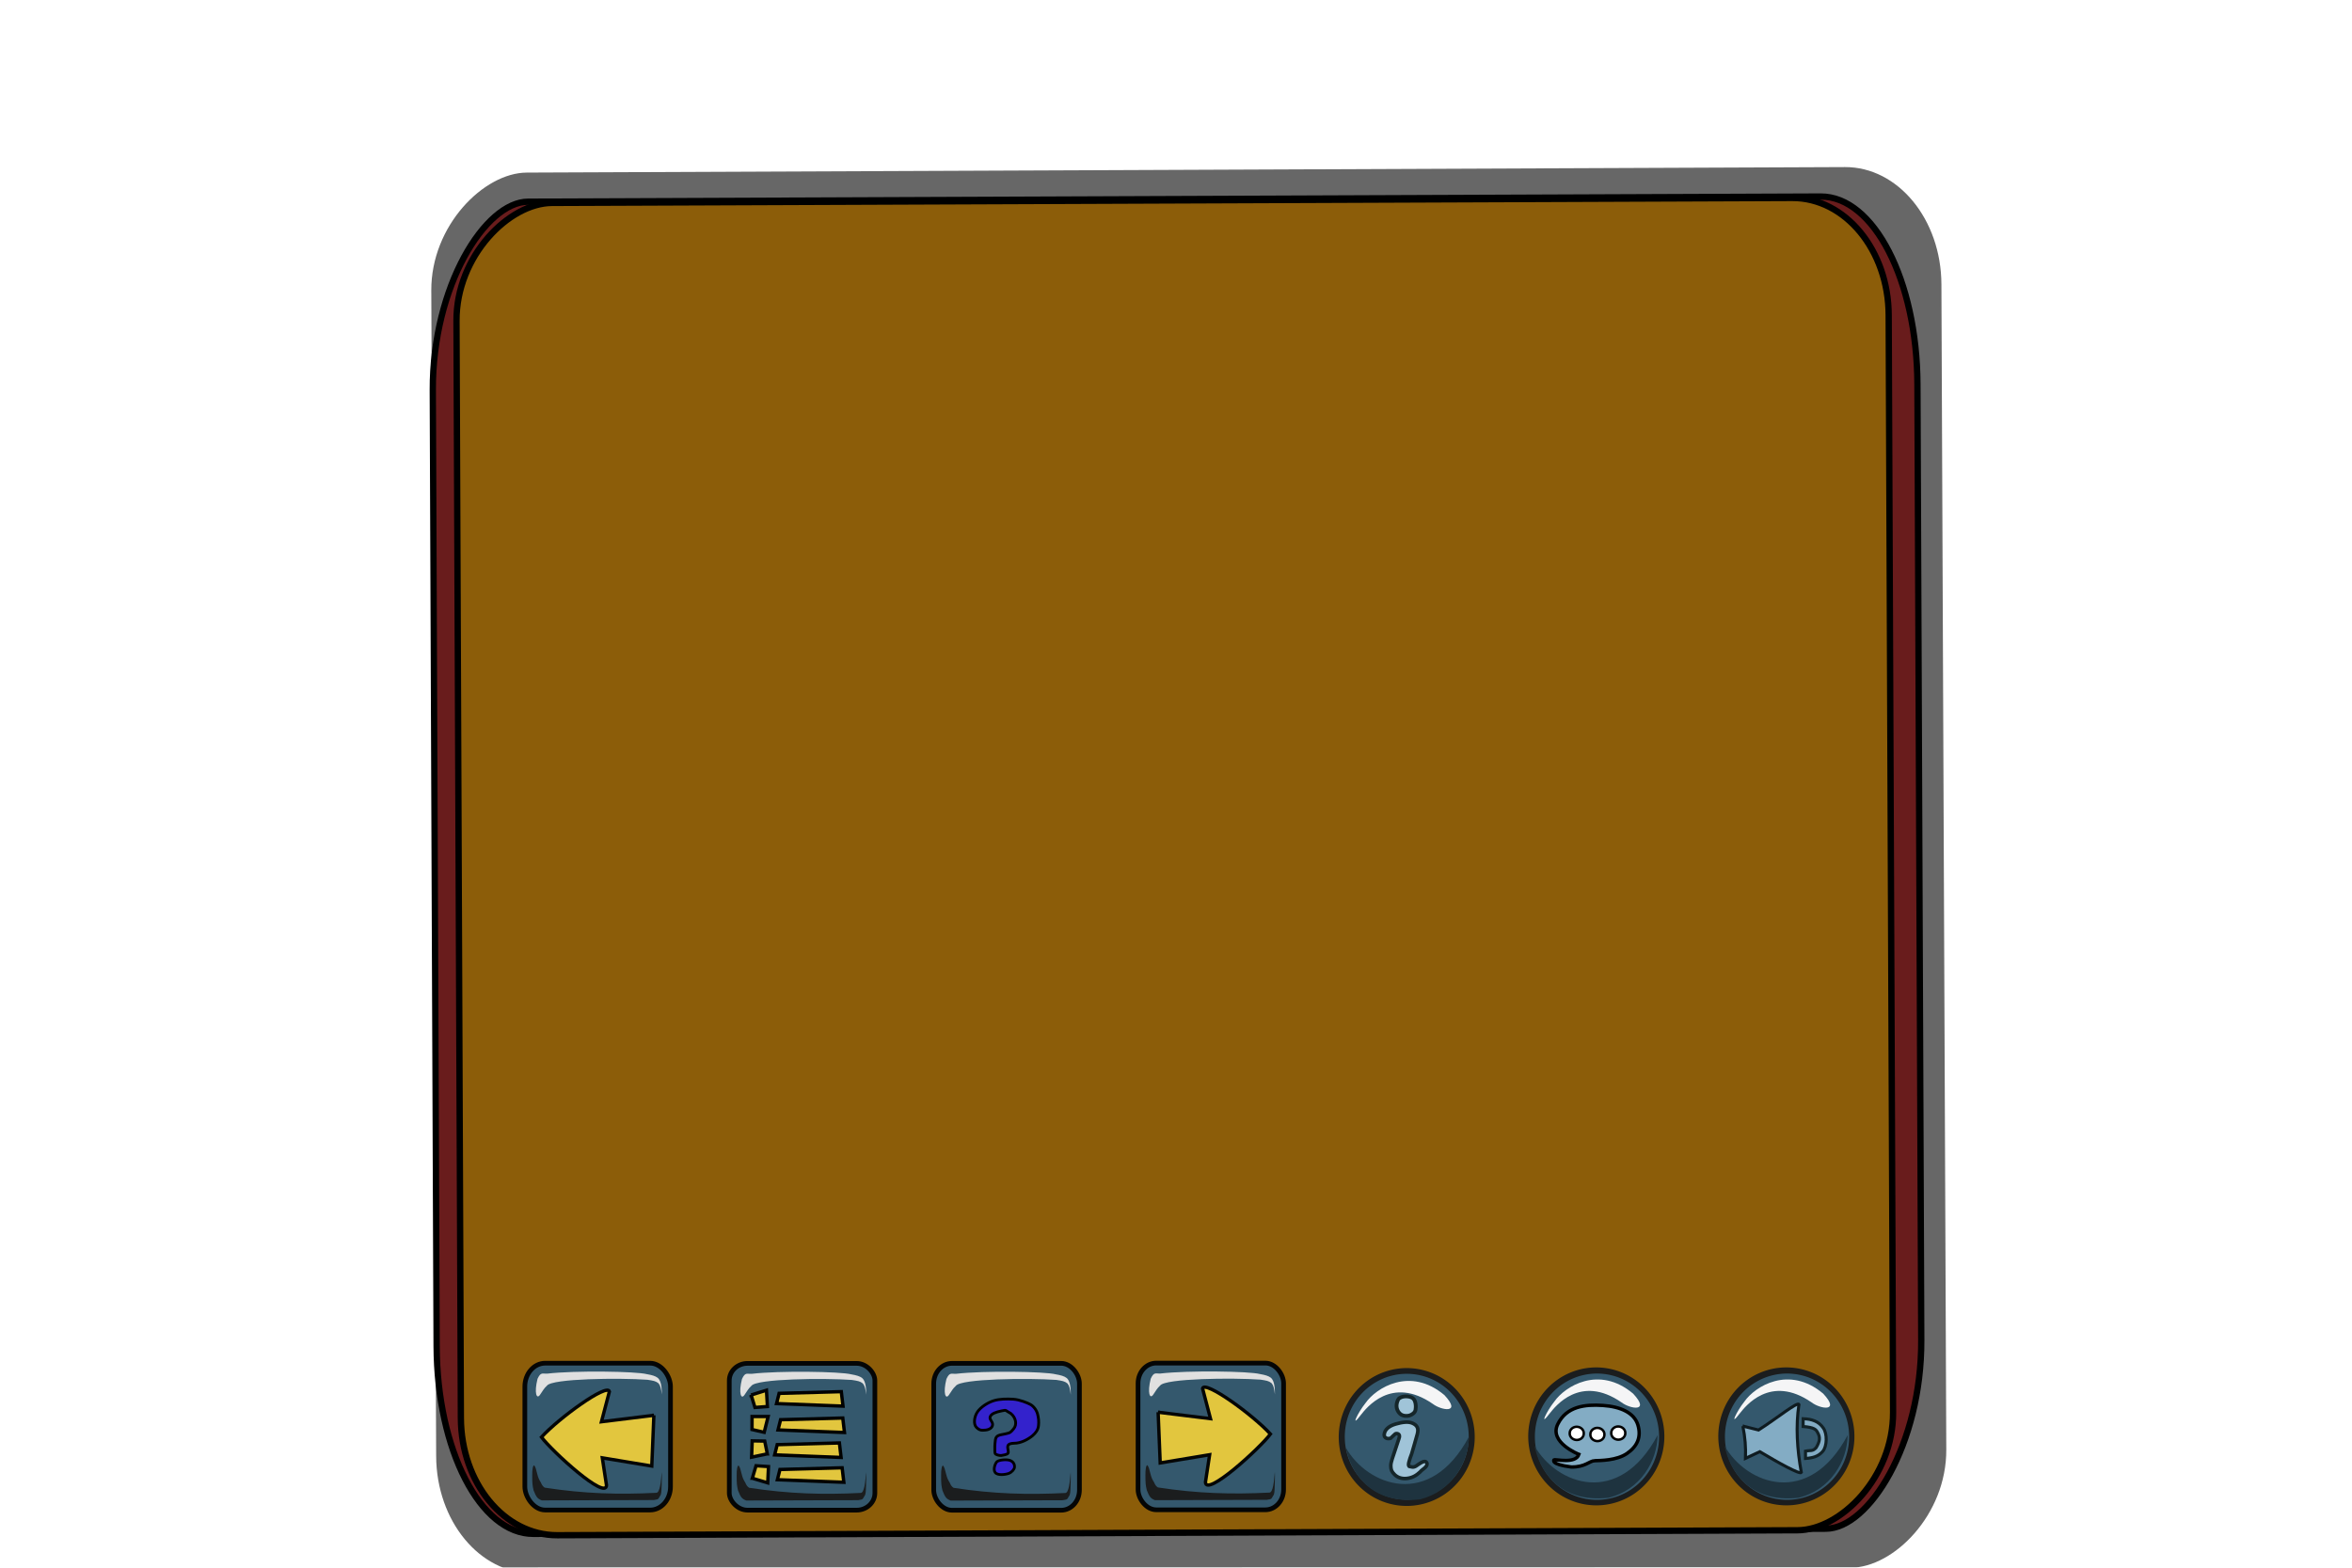 <?xml version="1.0" encoding="UTF-8" standalone="no"?>
<!-- Created with Inkscape (http://www.inkscape.org/) -->

<svg
   xmlns:dc="http://purl.org/dc/elements/1.1/"
   xmlns:cc="http://creativecommons.org/ns#"
   xmlns:rdf="http://www.w3.org/1999/02/22-rdf-syntax-ns#"
   xmlns:svg="http://www.w3.org/2000/svg"
   xmlns="http://www.w3.org/2000/svg"
   xmlns:inkscape="http://www.inkscape.org/namespaces/inkscape"
   version="1.1"
   width="2048"
   height="1365.33"
   id="svg2">
  <defs
     id="defs4">
    <filter
       color-interpolation-filters="sRGB"
       id="filter6659">
      <feGaussianBlur
         id="feGaussianBlur6661"
         stdDeviation="2.807" />
    </filter>
    <filter
       color-interpolation-filters="sRGB"
       id="filter6871">
      <feGaussianBlur
         id="feGaussianBlur6873"
         stdDeviation="5.083" />
    </filter>
    <clipPath
       id="clipPath5701">
      <rect
         width="6478.912"
         height="4319.264"
         x="-1837.413"
         y="-3449.987"
         id="rect5703"
         style="fill:#000000;fill-opacity:1;stroke:none" />
    </clipPath>
    <clipPath
       id="clipPath5705">
      <rect
         width="6494.415"
         height="4329.6"
         x="-3912.237"
         y="-3457.105"
         id="rect5707"
         style="fill:#000000;fill-opacity:1;stroke:none" />
    </clipPath>
    <clipPath
       id="clipPath5709">
      <rect
         width="6496.178"
         height="4330.774"
         x="-2523.396"
         y="-3449.664"
         id="rect5711"
         style="fill:#000000;fill-opacity:1;stroke:none" />
    </clipPath>
    <clipPath
       id="clipPath5765">
      <rect
         width="2048"
         height="1365.33"
         x="161.438"
         y="-440.076"
         transform="matrix(0.004,-1,1,0.004,0,0)"
         id="rect5767"
         style="fill:#000000;fill-opacity:1;stroke:none" />
    </clipPath>
    <clipPath
       id="clipPath5773">
      <rect
         width="2047.998"
         height="1365.332"
         x="161.438"
         y="-440.077"
         transform="matrix(0.004,-1,1,0.004,0,0)"
         id="rect5775"
         style="fill:#000000;fill-opacity:1;stroke:none" />
    </clipPath>
    <clipPath
       id="clipPath5777">
      <rect
         width="276.433"
         height="184.288"
         x="138.074"
         y="742.198"
         transform="matrix(0.004,-1,1,0.004,0,0)"
         id="rect5779"
         style="fill:#000000;fill-opacity:1;stroke:none" />
    </clipPath>
    <clipPath
       id="clipPath5781">
      <rect
         width="267.399"
         height="178.265"
         x="140.06"
         y="747.321"
         transform="matrix(0.004,-1,1,0.004,0,0)"
         id="rect5783"
         style="fill:#000000;fill-opacity:1;stroke:none" />
    </clipPath>
  </defs>
  <g
     transform="translate(-161.438,440.076)"
     id="layer1">
    <rect
       width="159.267"
       height="171.685"
       rx="13.365"
       ry="10.915"
       x="767.765"
       y="-357.515"
       transform="matrix(0.032,7.659,-7.659,0.032,-911.281,-6163.785)"
       clip-path="url(#clipPath5781)"
       id="rect5303-0-9"
       style="opacity:0.881;fill:#3c3c3c;fill-opacity:1;stroke:none;filter:url(#filter6871)" />
    <rect
       width="154.839"
       height="169.14"
       rx="13.817"
       ry="11.283"
       x="767.765"
       y="-357.515"
       transform="matrix(0.03,7.409,-7.409,0.03,-861.507,-5938.776)"
       clip-path="url(#clipPath5777)"
       id="rect5303-2"
       style="fill:#414141;fill-opacity:1;stroke:none;filter:url(#filter6659)" />
    <rect
       width="1160.214"
       height="1292.749"
       rx="163.76"
       ry="83.595"
       x="-261.925"
       y="-1831.437"
       transform="matrix(0.004,1,-1,0.004,0,0)"
       clip-path="url(#clipPath5773)"
       id="rect5303-7"
       style="fill:#691c1c;fill-opacity:1;stroke:#000000;stroke-width:5.49;stroke-miterlimit:4;stroke-opacity:1;stroke-dasharray:none" />
    <rect
       width="1160.333"
       height="1247.084"
       rx="102.362"
       ry="83.595"
       x="-260.781"
       y="-1806.64"
       transform="matrix(0.004,1,-1,0.004,0,0)"
       clip-path="url(#clipPath5765)"
       id="rect5303-0"
       style="fill:#8c5d09;fill-opacity:1;stroke:#000000;stroke-width:5.5;stroke-miterlimit:4;stroke-opacity:1;stroke-dasharray:none" />
    <g
       transform="matrix(0.315,0,0,0.315,741.969,647.473)"
       clip-path="url(#clipPath5709)"
       id="layer1-0">
      <g
         transform="matrix(26.431,0,0,26.431,-5707.082,-23211.122)"
         id="g3334">
        <g
           transform="translate(14.012,-0.429)"
           id="g3895-1-3">
          <rect
             width="15.227"
             height="15.352"
             rx="1.904"
             ry="1.793"
             x="208.457"
             y="890.6"
             id="rect4852-7-0-7-6"
             style="fill:#34586d;fill-opacity:1;stroke:#040505;stroke-width:0.49;stroke-miterlimit:4;stroke-opacity:1;stroke-dasharray:none" />
          <path
             d="m 222.343,892.127 c -0.245,-0.191 -0.606,-0.289 -1.131,-0.381 -1.125,-0.296 -7.481,-0.395 -10.413,-0.055 -0.491,0.032 -0.67,-0.205 -1.015,0.543 -0.37,1.476 -0.097,2.18 0.254,1.679 0.331,-0.47 0.39,-0.649 0.729,-0.961 0.519,-0.755 7.597,-0.829 10.5,-0.62 0.619,0.097 0.864,0.128 1.163,0.371 0.196,0.234 0.279,0.566 0.344,1.17 0.021,-1.1 -0.197,-1.557 -0.432,-1.746 z"
             inkscape:connector-curvature="0"
             id="path4854-6-4-1-3"
             style="fill:#e0e0e0;fill-opacity:1;stroke:none" />
          <path
             d="m 210.026,902.898 c 0.149,0.173 0.169,0.501 0.511,0.714 4.167,0.64 7.716,0.734 11.638,0.54 0.41,0.044 0.513,-1.206 0.59,-2.159 0.026,0.326 0.006,0.948 -0.005,1.367 -0.026,0.72 -0.025,0.946 -0.176,1.135 -0.206,0.336 -0.107,0.324 -0.655,0.413 l -11.701,0.037 c -0.469,-0.191 -0.571,-0.342 -0.856,-1.047 -0.118,-0.496 -0.145,-0.734 -0.143,-1.576 -0.009,-0.562 0.066,-1.083 0.211,-1.034 0.279,0.359 0.236,1.005 0.585,1.609 z"
             inkscape:connector-curvature="0"
             id="path4856-2-9-9-7"
             style="fill:#1b1d1e;fill-opacity:1;stroke:none" />
        </g>
        <path
           d="m 224.753,893.479 0.401,1.303 1.303,-0.1 -0.1,-1.704 -1.604,0.501 z"
           inkscape:connector-curvature="0"
           id="path4061"
           style="fill:#e2c63e;fill-opacity:1;stroke:#040505;stroke-width:0.352;stroke-linecap:butt;stroke-linejoin:miter;stroke-miterlimit:4;stroke-opacity:1;stroke-dasharray:none" />
        <path
           d="m 224.852,895.727 -0.005,1.364 1.274,0.292 0.412,-1.657 -1.681,8.9e-4 z"
           inkscape:connector-curvature="0"
           id="path4061-5"
           style="fill:#e2c63e;fill-opacity:1;stroke:#040505;stroke-width:0.352;stroke-linecap:butt;stroke-linejoin:miter;stroke-miterlimit:4;stroke-opacity:1;stroke-dasharray:none" />
        <path
           d="m 226.449,899.635 -0.275,-1.336 -1.307,-0.025 -0.064,1.706 1.645,-0.345 z"
           inkscape:connector-curvature="0"
           id="path4061-5-5"
           style="fill:#e2c63e;fill-opacity:1;stroke:#040505;stroke-width:0.352;stroke-linecap:butt;stroke-linejoin:miter;stroke-miterlimit:4;stroke-opacity:1;stroke-dasharray:none" />
        <path
           d="m 224.879,902.186 0.387,-1.307 1.304,0.086 -0.082,1.705 -1.609,-0.484 z"
           inkscape:connector-curvature="0"
           id="path4061-5-5-0"
           style="fill:#e2c63e;fill-opacity:1;stroke:#040505;stroke-width:0.352;stroke-linecap:butt;stroke-linejoin:miter;stroke-miterlimit:4;stroke-opacity:1;stroke-dasharray:none" />
        <path
           d="m 227.68,893.306 -0.267,1.069 6.949,0.267 -0.178,-1.514 -6.503,0.178 z"
           inkscape:connector-curvature="0"
           id="path4129"
           style="fill:#e2c63e;fill-opacity:1;stroke:#000000;stroke-width:0.352;stroke-linecap:butt;stroke-linejoin:miter;stroke-miterlimit:4;stroke-opacity:1;stroke-dasharray:none" />
        <path
           d="m 227.834,896.064 -0.267,1.069 6.949,0.267 -0.178,-1.514 -6.503,0.178 z"
           inkscape:connector-curvature="0"
           id="path4129-4"
           style="fill:#e2c63e;fill-opacity:1;stroke:#000000;stroke-width:0.352;stroke-linecap:butt;stroke-linejoin:miter;stroke-miterlimit:4;stroke-opacity:1;stroke-dasharray:none" />
        <path
           d="m 227.481,898.673 -0.267,1.069 6.949,0.267 -0.178,-1.514 -6.503,0.178 z"
           inkscape:connector-curvature="0"
           id="path4129-1"
           style="fill:#e2c63e;fill-opacity:1;stroke:#000000;stroke-width:0.352;stroke-linecap:butt;stroke-linejoin:miter;stroke-miterlimit:4;stroke-opacity:1;stroke-dasharray:none" />
        <path
           d="m 227.767,901.271 -0.267,1.069 6.949,0.267 -0.178,-1.514 -6.503,0.178 z"
           inkscape:connector-curvature="0"
           id="path4129-9"
           style="fill:#e2c63e;fill-opacity:1;stroke:#000000;stroke-width:0.352;stroke-linecap:butt;stroke-linejoin:miter;stroke-miterlimit:4;stroke-opacity:1;stroke-dasharray:none" />
      </g>
    </g>
    <g
       transform="matrix(0.315,0,0,0.315,1096.153,650.115)"
       clip-path="url(#clipPath5705)"
       id="layer1-2">
      <g
         transform="matrix(26.423,0,0,26.423,-6202.986,-23217.569)"
         id="g3427">
        <g
           transform="translate(33.056,-0.264)"
           id="g3895">
          <rect
             width="15.227"
             height="15.352"
             rx="1.904"
             ry="2.117"
             x="208.457"
             y="890.6"
             id="rect4852-7-0"
             style="fill:#34586d;fill-opacity:1;stroke:#040505;stroke-width:0.49;stroke-miterlimit:4;stroke-opacity:1;stroke-dasharray:none" />
          <path
             d="m 222.343,892.127 c -0.245,-0.191 -0.606,-0.289 -1.131,-0.381 -1.125,-0.296 -7.481,-0.395 -10.413,-0.055 -0.491,0.032 -0.67,-0.205 -1.015,0.543 -0.37,1.476 -0.097,2.18 0.254,1.679 0.331,-0.47 0.39,-0.649 0.729,-0.961 0.519,-0.755 7.597,-0.829 10.5,-0.62 0.619,0.097 0.864,0.128 1.163,0.371 0.196,0.234 0.279,0.566 0.344,1.17 0.021,-1.1 -0.197,-1.557 -0.432,-1.746 z"
             inkscape:connector-curvature="0"
             id="path4854-6-4"
             style="fill:#e0e0e0;fill-opacity:1;stroke:none" />
          <path
             d="m 210.026,902.898 c 0.149,0.173 0.169,0.501 0.511,0.714 4.167,0.64 7.716,0.734 11.638,0.54 0.41,0.044 0.513,-1.206 0.59,-2.159 0.026,0.326 0.006,0.948 -0.005,1.367 -0.026,0.72 -0.025,0.946 -0.176,1.135 -0.206,0.336 -0.107,0.324 -0.655,0.413 l -11.701,0.037 c -0.469,-0.191 -0.571,-0.342 -0.856,-1.047 -0.118,-0.496 -0.145,-0.734 -0.143,-1.576 -0.009,-0.562 0.066,-1.083 0.211,-1.034 0.279,0.359 0.236,1.005 0.585,1.609 z"
             inkscape:connector-curvature="0"
             id="path4856-2-9"
             style="fill:#1b1d1e;fill-opacity:1;stroke:none" />
        </g>
        <path
           d="m 243.614,895.478 0.218,5.306 5.172,-0.859 -0.437,2.866 c 0.037,1.613 5.677,-3.538 6.796,-5.031 -1.823,-2.005 -6.878,-5.659 -7.1,-4.77 l 0.83,3.161 -5.479,-0.674 2.1e-4,0 2e-5,0 0,2e-5 z"
           inkscape:connector-curvature="0"
           id="path3777"
           style="fill:#e2c63e;fill-opacity:1;stroke:#040505;stroke-width:0.352;stroke-linecap:butt;stroke-linejoin:miter;stroke-miterlimit:4;stroke-opacity:1;stroke-dasharray:none" />
      </g>
    </g>
    <g
       transform="matrix(0.316,0,0,0.316,569.249,650.473)"
       clip-path="url(#clipPath5701)"
       id="layer1-05">
      <g
         transform="matrix(26.36,0,0,26.36,-5220.327,-23151.317)"
         id="g3269">
        <g
           transform="translate(-4.512,-0.718)"
           id="g3895-1">
          <rect
             width="15.227"
             height="15.352"
             rx="2.125"
             ry="2.448"
             x="208.457"
             y="890.6"
             id="rect4852-7-0-7"
             style="fill:#34586d;fill-opacity:1;stroke:#040505;stroke-width:0.49;stroke-miterlimit:4;stroke-opacity:1;stroke-dasharray:none" />
          <path
             d="m 222.343,892.127 c -0.245,-0.191 -0.606,-0.289 -1.131,-0.381 -1.125,-0.296 -7.481,-0.395 -10.413,-0.055 -0.491,0.032 -0.67,-0.205 -1.015,0.543 -0.37,1.476 -0.097,2.18 0.254,1.679 0.331,-0.47 0.39,-0.649 0.729,-0.961 0.519,-0.755 7.597,-0.829 10.5,-0.62 0.619,0.097 0.864,0.128 1.163,0.371 0.196,0.234 0.279,0.566 0.344,1.17 0.021,-1.1 -0.197,-1.557 -0.432,-1.746 z"
             inkscape:connector-curvature="0"
             id="path4854-6-4-1"
             style="fill:#e0e0e0;fill-opacity:1;stroke:none" />
          <path
             d="m 210.026,902.898 c 0.149,0.173 0.169,0.501 0.511,0.714 4.167,0.64 7.716,0.734 11.638,0.54 0.41,0.044 0.513,-1.206 0.59,-2.159 0.026,0.326 0.006,0.948 -0.005,1.367 -0.026,0.72 -0.025,0.946 -0.176,1.135 -0.206,0.336 -0.107,0.324 -0.655,0.413 l -11.701,0.037 c -0.469,-0.191 -0.571,-0.342 -0.856,-1.047 -0.118,-0.496 -0.145,-0.734 -0.143,-1.576 -0.009,-0.562 0.066,-1.083 0.211,-1.034 0.279,0.359 0.236,1.005 0.585,1.609 z"
             inkscape:connector-curvature="0"
             id="path4856-2-9-9"
             style="fill:#1b1d1e;fill-opacity:1;stroke:none" />
        </g>
        <path
           d="m 217.433,895.331 -0.218,5.306 -5.172,-0.859 0.437,2.866 c -0.037,1.613 -5.677,-3.538 -6.796,-5.031 1.823,-2.005 6.878,-5.659 7.1,-4.77 l -0.83,3.161 5.479,-0.674 -2.1e-4,0 -2e-5,0 0,2e-5 z"
           inkscape:connector-curvature="0"
           id="path3777-9"
           style="fill:#e2c63e;fill-opacity:1;stroke:#040505;stroke-width:0.352;stroke-linecap:butt;stroke-linejoin:miter;stroke-miterlimit:4;stroke-opacity:1;stroke-dasharray:none" />
      </g>
    </g>
    <g
       transform="translate(-102.468,0)"
       id="g3747">
      <rect
         width="126.877"
         height="127.918"
         rx="15.866"
         ry="17.643"
         x="1076.947"
         y="747.295"
         id="rect4093"
         style="fill:#34586d;fill-opacity:1;stroke:#040505;stroke-width:4.082;stroke-miterlimit:4;stroke-opacity:1;stroke-dasharray:none" />
      <path
         d="m 1192.651,760.018 c -2.04,-1.592 -5.049,-2.412 -9.42,-3.174 -9.374,-2.47 -62.339,-3.291 -86.764,-0.46 -4.095,0.27 -5.584,-1.708 -8.459,4.523 -3.081,12.296 -0.811,18.169 2.116,13.991 2.761,-3.916 3.25,-5.406 6.076,-8.012 4.323,-6.292 63.306,-6.907 87.494,-5.164 5.16,0.811 7.196,1.063 9.694,3.092 1.634,1.949 2.323,4.715 2.867,9.75 0.179,-9.165 -1.641,-12.978 -3.604,-14.546 z"
         inkscape:connector-curvature="0"
         id="path4095"
         style="fill:#e0e0e0;fill-opacity:1;stroke:none" />
      <path
         d="m 1090.015,849.768 c 1.244,1.445 1.411,4.171 4.255,5.947 34.724,5.331 64.297,6.12 96.976,4.503 3.42,0.37 4.271,-10.05 4.915,-17.986 0.214,2.718 0.05,7.902 -0.042,11.39 -0.22,6.001 -0.21,7.885 -1.464,9.459 -1.713,2.799 -0.889,2.704 -5.455,3.443 l -97.498,0.311 c -3.909,-1.593 -4.759,-2.851 -7.13,-8.728 -0.984,-4.135 -1.204,-6.114 -1.191,-13.13 -0.075,-4.685 0.548,-9.02 1.755,-8.618 2.327,2.99 1.97,8.375 4.878,13.409 z"
         inkscape:connector-curvature="0"
         id="path4097"
         style="fill:#1b1d1e;fill-opacity:1;stroke:none" />
      <path
         d="m 1121.794,805.443 c 3.148,-0.273 6.143,-1.764 6.412,-4.641 0.27,-2.877 -3.213,-4.652 -2.018,-7.243 1.195,-2.591 4.993,-3.838 9.839,-4.863 4.846,-1.024 2.796,-0.519 8.164,2.334 4.23,3.567 5.591,9.518 2.25,13.383 -2.513,2.916 -2.522,3.324 -7.216,4.331 -4.694,1.006 -7.989,0.971 -8.568,5.093 -0.579,4.121 -0.639,7.773 -0.514,9.764 0.123,1.99 -0.142,2.771 2.567,3.555 2.708,0.784 4.31,0.153 4.31,0.153 0,0 3.923,-0.537 4.607,-1.721 0.684,-1.184 -0.309,-3.793 -0.288,-5.337 0.023,-1.545 0.584,-3.213 5.443,-3.369 5.925,0.079 12.185,-3.25 16.266,-6.622 2.773,-2.433 4.747,-5.025 5.129,-8.649 0.382,-3.624 0.122,-6.572 -0.826,-10.224 -0.948,-3.652 -3.688,-6.931 -6.237,-8.303 -2.549,-1.372 -9.338,-4.202 -14.862,-4.556 -5.498,-0.352 -12.062,-0.32 -17.245,1.353 -5.184,1.673 -11.003,5.449 -13.91,9.572 -2.907,4.123 -3.76,10.84 -0.965,13.598 2.795,2.758 4.514,2.664 7.662,2.392 z"
         inkscape:connector-curvature="0"
         id="path4559"
         style="fill:#3322cc;fill-opacity:1;stroke:#000000;stroke-width:2.431;stroke-linecap:butt;stroke-linejoin:miter;stroke-miterlimit:4;stroke-opacity:1;stroke-dasharray:none" />
      <path
         d="m 1130.543,842.475 c 2.105,2.604 8.965,1.736 11.766,0.664 2.801,-1.072 4.761,-3.645 4.976,-5.269 0.216,-1.624 -0.35,-4.679 -3.693,-5.959 -3.343,-1.28 -10.098,-0.426 -11.626,1.06 -1.528,1.486 -3.529,6.9 -1.423,9.505 z"
         inkscape:connector-curvature="0"
         id="path4561"
         style="fill:#3322cc;fill-opacity:1;stroke:#000000;stroke-width:2.375;stroke-linecap:butt;stroke-linejoin:miter;stroke-miterlimit:4;stroke-opacity:1;stroke-dasharray:none" />
    </g>
    <g
       transform="matrix(1.2,0,0,1.2,-1063.352,636.861)"
       id="g3739">
      <path
         d="m 258.491,577.834 a 106.604,106.604 0 1 1 -213.208,0 106.604,106.604 0 1 1 213.208,0 z"
         transform="matrix(0.355,0.301,-0.297,0.36,2159.113,-108.251)"
         id="path7980-7-9"
         style="fill:#1b1d1e;fill-opacity:1;stroke:none" />
      <path
         d="m 574.286,384.505 a 175,175 0 1 1 -350,0 175,175 0 1 1 350,0 z"
         transform="matrix(0.257,0,0,0.261,1938.817,44.934)"
         id="path6247-5-8-9"
         style="fill:#34586d;fill-opacity:1;stroke:none" />
      <path
         d="m 2060.415,121.51 c 5.964,4.582 21.191,7.416 8.368,-6.42 -24.972,-20.985 -49.673,-5.165 -57.214,5.66 -5.802,7.195 -11.432,19.314 -3.352,8.609 3.509,-4.403 21.87,-28.856 52.198,-7.849 z"
         inkscape:connector-curvature="0"
         id="path4739-5"
         style="fill:#f5f5f6;fill-opacity:1;stroke:none" />
      <path
         d="m 1997.08,152.985 c 15.754,28.009 61.257,45.321 89.478,-7.748 -0.214,18.865 -12.49,39.748 -35.502,45.512 -36.55,4.176 -50.55,-20.468 -53.976,-37.764 z"
         inkscape:connector-curvature="0"
         id="path4741-2"
         style="fill:#1e333f;fill-opacity:1;stroke:none" />
      <path
         d="m 2025.049,144.021 c 0.195,-3.977 3.621,-6.579 8.289,-7.937 4.668,-1.358 9.112,-2.049 12.298,-0.609 3.186,1.44 4.628,3.524 3.468,7.902 -1.16,4.377 -2.901,10.057 -4.114,14.345 -1.665,4.34 -3.312,9.106 -1.392,9.186 2.952,0.817 3.791,0.278 6.224,-1.485 4.644,-3.271 5.864,-2.382 6.343,-0.585 0.156,2.613 -3.446,3.93 -5.062,6.038 -2.8,2.619 -5.555,4.146 -9.341,4.65 -3.787,0.504 -7.025,-0.614 -9.175,-2.794 -2.15,-2.18 -2.619,-3.35 -2.716,-6.271 -0.096,-2.921 1.972,-7.579 2.978,-11.03 l 2.867,-8.646 c 1.7,-4.121 -2.015,-4.041 -2.616,-3.584 l -3.381,3.192 c -2.187,0.686 -4.573,-0.08 -4.669,-2.371 z"
         inkscape:connector-curvature="0"
         id="path3639"
         style="fill:#a0c4d8;fill-opacity:1;stroke:#15262a;stroke-width:2.585;stroke-miterlimit:4;stroke-opacity:1;stroke-dasharray:none" />
      <path
         d="m 2035.234,118.175 c 2.081,-2.844 8.285,-2.683 10.603,-0.855 2.317,1.828 2.366,6.342 1.952,8.427 -0.414,2.085 -2.136,3.202 -3.776,3.91 -1.64,0.709 -5.375,0.993 -7.549,-1.135 -2.174,-2.128 -3.562,-5.67 -1.23,-10.347 z"
         inkscape:connector-curvature="0"
         id="path4415"
         style="fill:#a0c4d8;fill-opacity:1;stroke:#15262a;stroke-width:2.747;stroke-miterlimit:4;stroke-opacity:1;stroke-dasharray:none" />
    </g>
    <g
       transform="matrix(1.2,0,0,1.2,-1129.452,636.861)"
       id="g3724">
      <g
         transform="matrix(4.44,0,0,4.44,1185.103,-3973.535)"
         id="g4224-9">
        <path
           d="m 258.491,577.834 a 106.604,106.604 0 1 1 -213.208,0 106.604,106.604 0 1 1 213.208,0 z"
           transform="matrix(0.08,0.068,-0.067,0.081,262.814,870.474)"
           id="path7980-7-8"
           style="fill:#1b1d1e;fill-opacity:1;stroke:none" />
        <path
           d="m 574.286,384.505 a 175,175 0 1 1 -350,0 175,175 0 1 1 350,0 z"
           transform="matrix(0.058,0,0,0.059,213.203,904.972)"
           id="path6247-5-8-2"
           style="fill:#34586d;fill-opacity:1;stroke:none" />
        <path
           d="m 396.293,319.378 c 3.979,3.013 14.141,4.877 5.584,-4.222 -16.663,-13.799 -33.146,-3.396 -38.178,3.722 -3.872,4.731 -7.628,12.7 -2.237,5.661 2.341,-2.895 14.593,-18.975 34.831,-5.161 z"
           inkscape:connector-curvature="0"
           transform="matrix(0.337,0,0,0.342,106.842,812.837)"
           id="path4739-0"
           style="fill:#f5f5f6;fill-opacity:1;stroke:none" />
        <path
           d="m 354.03,340.075 c 10.512,18.418 40.876,29.802 59.708,-5.095 -0.143,12.405 -8.335,26.137 -23.69,29.928 -24.39,2.746 -33.731,-13.459 -36.017,-24.833 z"
           inkscape:connector-curvature="0"
           transform="matrix(0.337,0,0,0.342,106.842,812.837)"
           id="path4741-5"
           style="fill:#1e333f;fill-opacity:1;stroke:none" />
      </g>
      <g
         transform="matrix(4.44,0,0,4.44,1283.342,-4152.161)"
         id="g4491">
        <path
           d="m 213.862,971.812 c -0.893,0.037 -1.514,1.058 -3.835,1.027 -3.484,-0.442 -2.813,-1.161 -2.813,-1.161 0.279,-0.146 3.544,0.702 4.071,-0.904 0,0 -4.916,-1.934 -3.472,-4.903 1.444,-2.969 4.49,-3.286 7.388,-3.092 2.898,0.193 5.116,1.205 5.717,3.178 0.601,1.973 -0.09,3.508 -1.781,4.674 -1.69,1.166 -4.381,1.145 -5.274,1.182 z"
           inkscape:connector-curvature="0"
           id="path4406"
           style="fill:#83acc4;fill-opacity:1;stroke:#000000;stroke-width:0.556;stroke-linecap:butt;stroke-linejoin:miter;stroke-miterlimit:4;stroke-opacity:1;stroke-dasharray:none" />
        <g
           id="g4484">
          <path
             d="m 212.964,234.499 a 0.868,0.789 0 1 1 -1.735,0 0.868,0.789 0 1 1 1.735,0 z"
             transform="matrix(1.318,0.066,-0.066,1.318,-49.762,644.461)"
             id="path4408-7"
             style="fill:#ffffff;fill-opacity:1;stroke:#000000;stroke-width:0.303;stroke-miterlimit:4;stroke-opacity:1;stroke-dasharray:none" />
          <g
             id="g4472">
            <g
               id="g4462">
              <path
                 d="m 212.964,234.499 a 0.868,0.789 0 1 1 -1.735,0 0.868,0.789 0 1 1 1.735,0 z"
                 transform="matrix(1.318,0.066,-0.066,1.318,-53.137,644.276)"
                 id="path4408"
                 style="fill:#ffffff;fill-opacity:1;stroke:#000000;stroke-width:0.303;stroke-miterlimit:4;stroke-opacity:1;stroke-dasharray:none" />
              <path
                 d="m 212.964,234.499 a 0.868,0.789 0 1 1 -1.735,0 0.868,0.789 0 1 1 1.735,0 z"
                 transform="matrix(1.318,0.066,-0.066,1.318,-46.351,644.228)"
                 id="path4408-6"
                 style="fill:#ffffff;fill-opacity:1;stroke:#000000;stroke-width:0.303;stroke-miterlimit:4;stroke-opacity:1;stroke-dasharray:none" />
            </g>
          </g>
        </g>
      </g>
    </g>
    <g
       transform="matrix(1.2,0,0,1.2,-1197.952,636.861)"
       id="g3715">
      <g
         transform="matrix(4.44,0,0,4.44,1380.103,-3973.536)"
         id="g4224">
        <path
           d="m 258.491,577.834 a 106.604,106.604 0 1 1 -213.208,0 106.604,106.604 0 1 1 213.208,0 z"
           transform="matrix(0.08,0.068,-0.067,0.081,262.814,870.474)"
           id="path7980-7"
           style="fill:#1b1d1e;fill-opacity:1;stroke:none" />
        <path
           d="m 574.286,384.505 a 175,175 0 1 1 -350,0 175,175 0 1 1 350,0 z"
           transform="matrix(0.058,0,0,0.059,213.203,904.972)"
           id="path6247-5-8"
           style="fill:#34586d;fill-opacity:1;stroke:none" />
        <path
           d="m 396.293,319.378 c 3.979,3.013 14.141,4.877 5.584,-4.222 -16.663,-13.799 -33.146,-3.396 -38.178,3.722 -3.872,4.731 -7.628,12.7 -2.237,5.661 2.341,-2.895 14.593,-18.975 34.831,-5.161 z"
           inkscape:connector-curvature="0"
           transform="matrix(0.337,0,0,0.342,106.842,812.837)"
           id="path4739"
           style="fill:#f5f5f6;fill-opacity:1;stroke:none" />
        <path
           d="m 354.03,340.075 c 10.512,18.418 40.876,29.802 59.708,-5.095 -0.143,12.405 -8.335,26.137 -23.69,29.928 -24.39,2.746 -33.731,-13.459 -36.017,-24.833 z"
           inkscape:connector-curvature="0"
           transform="matrix(0.337,0,0,0.342,106.842,812.837)"
           id="path4741"
           style="fill:#1e333f;fill-opacity:1;stroke:none" />
      </g>
      <path
         d="m 2397.461,137.554 c 1.655,8.06 2.244,15.372 1.921,23.432 l 10.405,-4.852 c 13.636,8.129 29.053,16.729 30.128,15.081 -3.08,-16.658 -4.138,-33.682 -1.732,-49.369 -1.169,-2.121 -16.247,10.265 -29.32,18.56 l -11.402,-2.851 z"
         inkscape:connector-curvature="0"
         id="path4230"
         style="fill:#83acc4;fill-opacity:1;stroke:#0f1b20;stroke-width:2.189;stroke-miterlimit:4;stroke-opacity:1;stroke-dasharray:none" />
      <path
         d="m 2450.792,153.037 c -2.417,3.087 -4.526,1.953 -7.859,2.693 l 0,5.337 c 5.167,-0.37 9.307,-1.39 12.516,-5.148 3.209,-3.757 3.333,-12.815 0.433,-16.911 -3.271,-4.923 -8.497,-6.625 -14.637,-6.796 l -0.04,5.647 c 8.261,0.635 9.456,2.328 10.476,4.301 2.133,3.641 1.661,6.434 -0.888,10.876 z"
         inkscape:connector-curvature="0"
         id="path4284"
         style="fill:#83acc4;fill-opacity:1;stroke:#122227;stroke-width:2.22;stroke-linecap:butt;stroke-linejoin:miter;stroke-miterlimit:4;stroke-opacity:1;stroke-dasharray:none" />
    </g>
  </g>
</svg>
